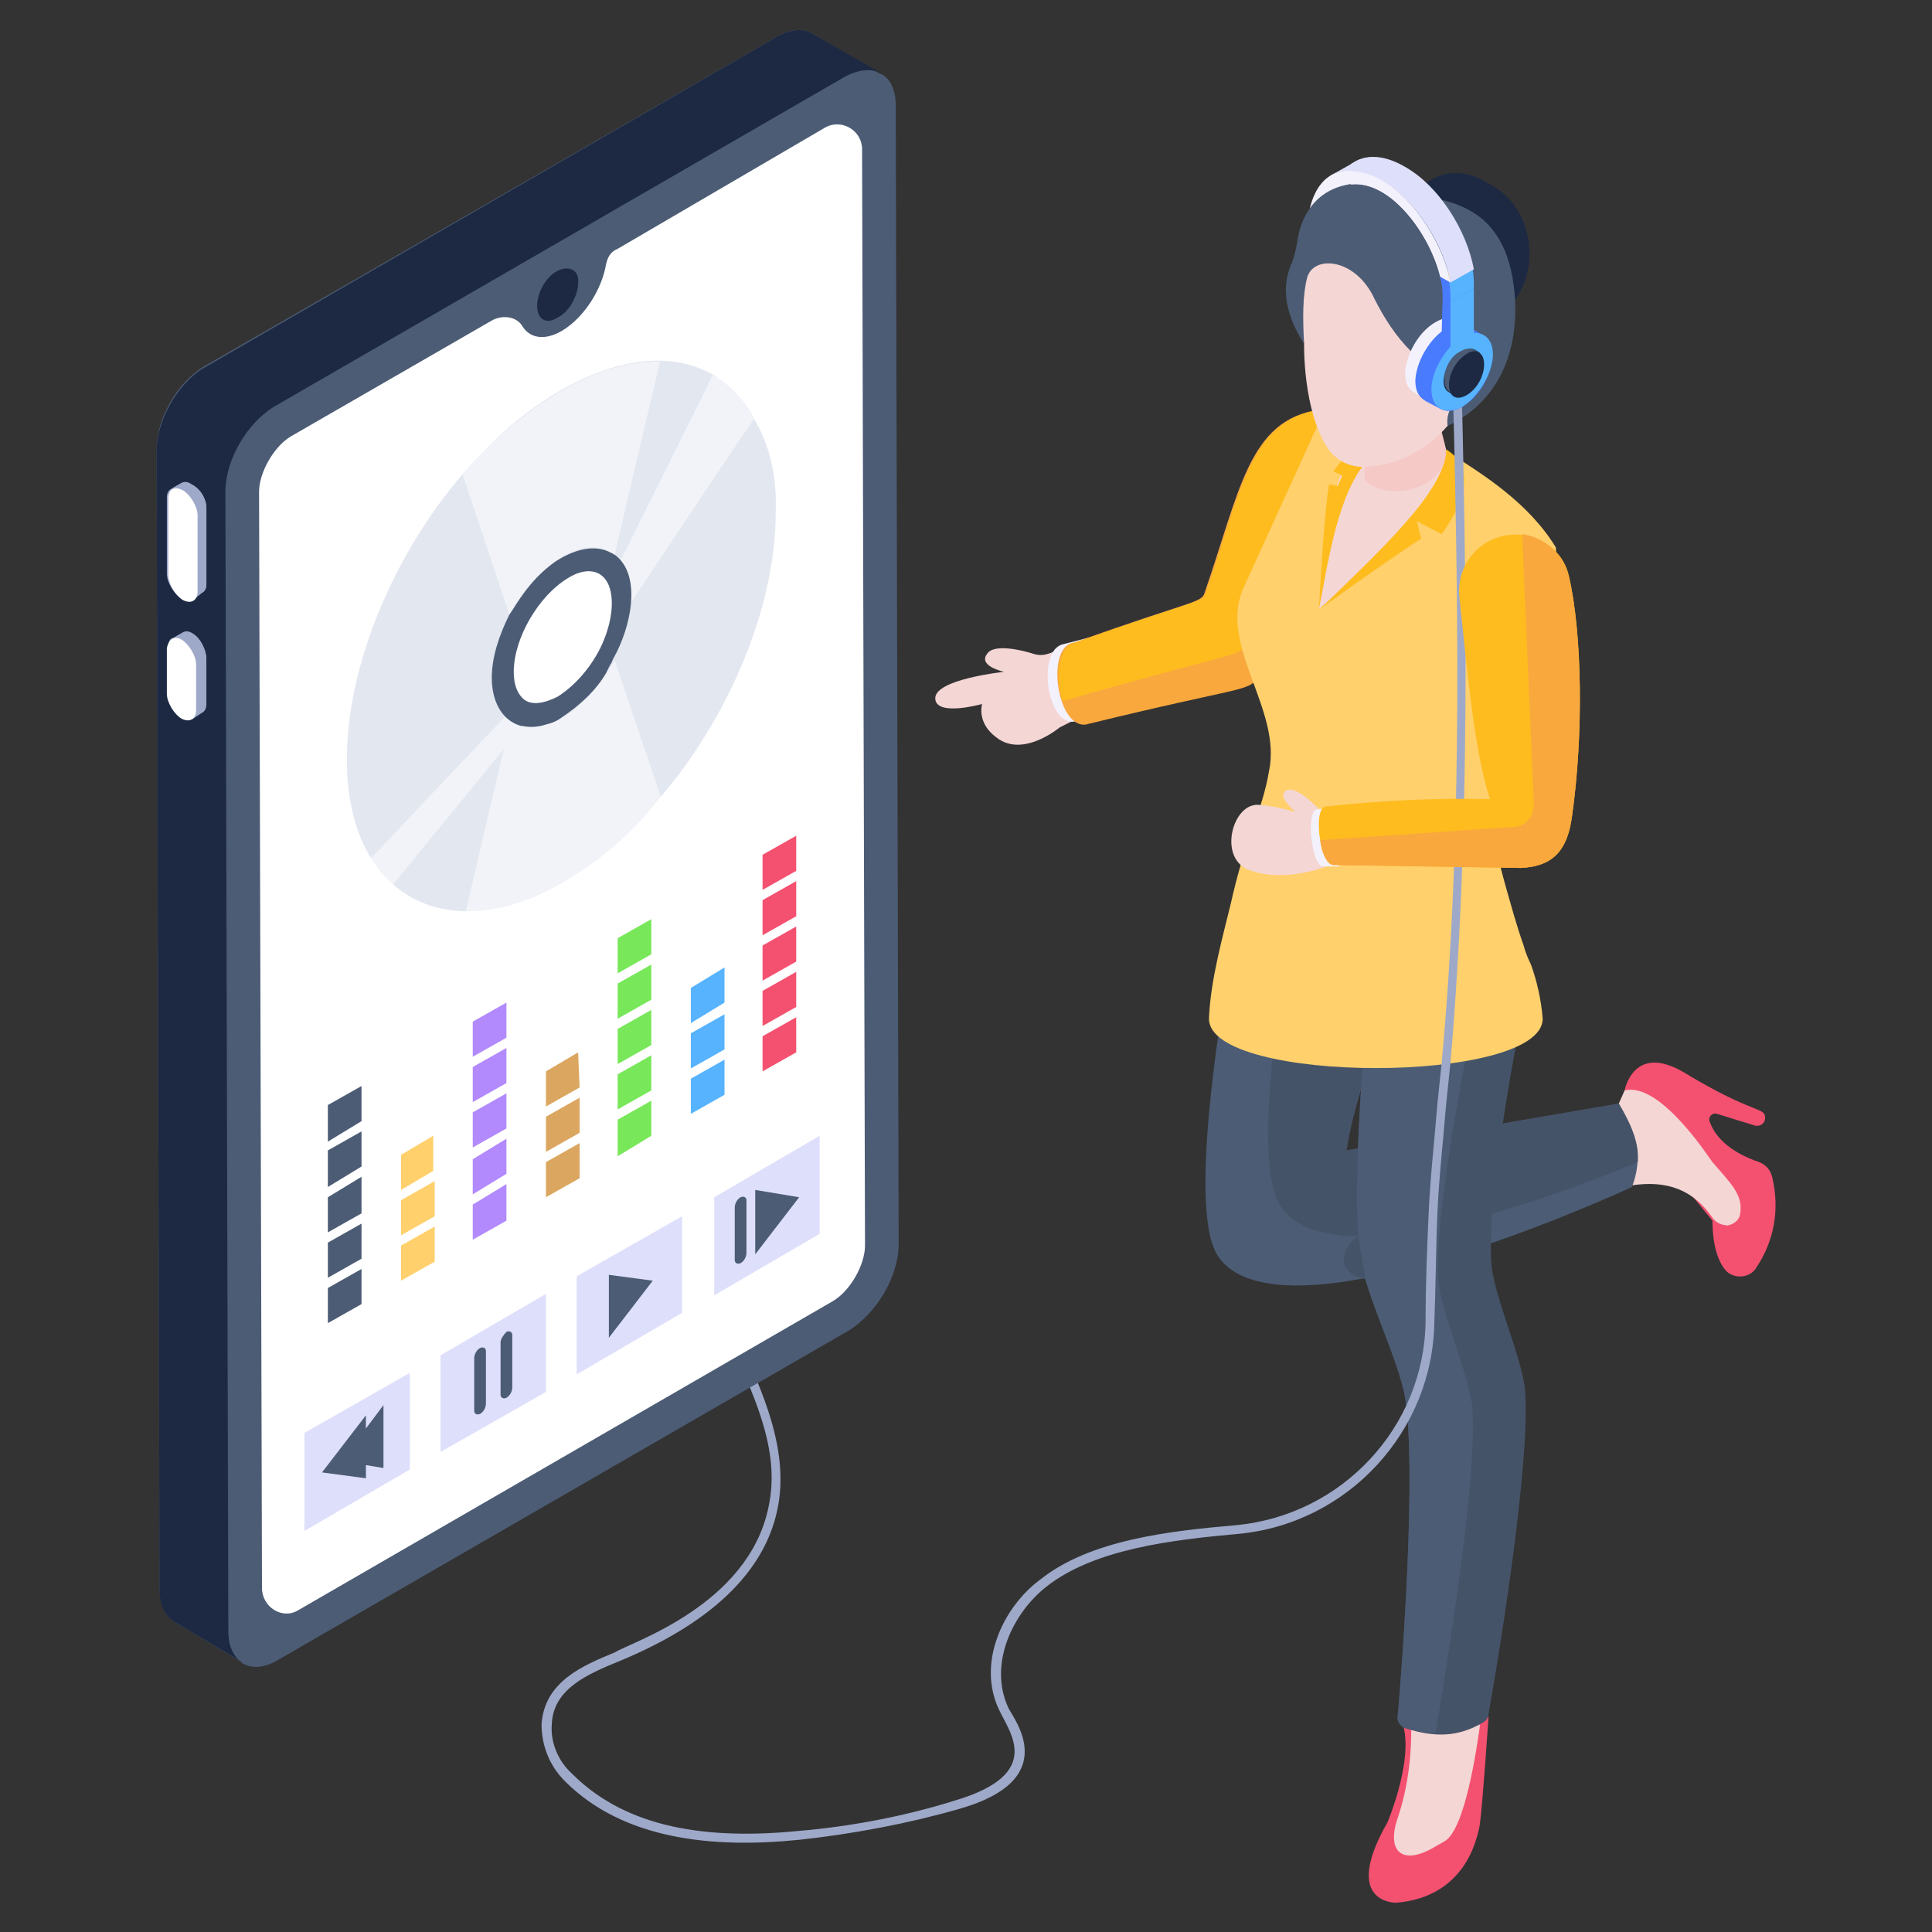 <svg xmlns="http://www.w3.org/2000/svg" enable-background="new 0 0 132 132" viewBox="0 0 132 132"><rect x="0" y="0" width="132" height="132" fill="#333333" stroke="none"/><path fill="#f45170" d="M101.7,117.3c0,0-0.4,6-0.6,7.4c-0.2,1-1,4.9-5.7,5.3c0,0-3.8,0.1-0.6-5.5c0,0,2-4.7,0.9-7.1l1.6-0.8
					c0,0,3.6-0.1,3.7-0.1C100.8,116.6,101.7,117.3,101.7,117.3z"/><path fill="#f4d6d4" d="M101,117.3c0.1,0.2,0.1,0.4,0.1,0.7c-0.2,1.4-1,7-2.4,7.8l-0.7,0.4c-2.2,1.3-3.3,0.3-2.5-2
					c0.7-2.1,1-4.4,0.9-6.9c0-0.7,0.5-1.3,1.2-1.3l1.4-0.2c1-0.1,1.7,0.4,1.9,1.1L101,117.3z"/><path fill="#f45170" d="M111,74.5c0,0,0.6-3.3,4.1-1.2c4.8,2.9,5.5,2.3,5.5,3.1l0,0c0,0.3-0.3,0.6-0.7,0.5l-2.6-0.8
					c-0.3-0.1-0.6,0.2-0.5,0.5c0.4,1.2,1.6,2.2,3.4,2.8c0.5,0.2,0.8,0.6,0.9,1.1c0.5,2.2,0.1,4.3-1.1,6.1c-0.4,0.7-1.4,0.8-2,0.3
					c-0.6-0.6-1-1.8-1-3.5c0,0-4.1-5-4.1-5.1C112.8,78.2,111,74.5,111,74.5z"/><path fill="#f4d6d4" d="M110.6,75.4l0.4-0.9c2.4-0.6,5.7,4.5,6,4.9c1.2,1.4,2.1,2.2,1.9,3.5c-0.1,0.8-1.1,0.9-1,0.8
					c-0.3,0-0.7-0.2-0.9-0.5c-1.3-1.9-3.1-2.6-5.6-2.2L110.6,75.4z"/><path fill="#4c5c75" d="M96.2,65.9c-2,4.8-3.7,9.2-4.2,12.7l18.6-3.2c1.2,2,1.7,3.6,0.9,5.7c0,0-24,11.2-28.3,4.7
					c-1.7-2.6-0.5-12.4,0.8-19.9H96.2z"/><path fill="#455368" d="M96.2,65.9c-2,4.8-3.7,9.2-4.2,12.7l18.6-3.2c0.8,1.4,1.4,2.6,1.3,4c-7,2.9-21.2,7.9-24.4,3
					c-1.5-2.2-0.8-9.7,0.3-16.5H96.2z"/><path fill="#455368" d="M92.9,85.7c-0.5-4.1,0.1-12.8,0.8-19.8h8.3v2.8h2.1c-1.2,6-2.5,14-2.2,17.7c0.2,2.2,2.1,6.4,2.3,8.6
					c0.4,5.1-2,19.4-2.5,22.1c0,0.3-0.2,0.5-0.4,0.6c-1.7,1-3.3,1-5.2,0.4c-0.4-0.1-0.7-0.5-0.6-0.9c0.3-3.3,1.3-16.8,0.5-21.7
					C95.6,92.9,93.2,88.2,92.9,85.7z"/><path fill="#4c5c75" d="M101.4,65.9c-1.4,6.9-3.5,17.5-3.1,21.7c0.2,2.2,2.1,6.4,2.3,8.6c0.4,5.2-2.2,20.1-2.5,22.2
					c-0.6,0-1.2-0.1-2-0.3c-0.4-0.1-0.7-0.5-0.6-0.9c0.3-3.3,1.3-16.8,0.5-21.7c-0.4-2.5-2.8-7.2-3.1-9.8
					c-0.5-4.1,0.1-12.8,0.8-19.8H101.4z"/><path fill="#455368" d="M92.8,84.5c-0.5,0.1-2.2,2.3,0.5,2.9L92.8,84.5z"/><path fill="#f4d6d4" d="M73.5,45l-0.6-0.6l0.4-0.4c-1.4,0.5-1.8,0.9-2.6,0.7c-0.9-0.3-2.7-0.7-3.2-0.1
									c-0.8,0.9,1.1,1.3,1.1,1.3s-4.7,0.5-4.7,1.8c0,1.3,3.2,0.4,3.2,0.4s-0.4,1.3,1,2.3c1.8,1.4,4.3-0.7,4.3-0.7l3.2-1.6L74,44.4
									L73.5,45z"/><path fill="#f3f1fc" d="M75.4,43.3l-2.7,0.7c-1.9,0.3-1.2,5.6,0.7,5.3l2.2-0.5L75.4,43.3z"/><path fill="#f9a83d" d="M92.4,31.4L86,46.2c-0.7,1.1-0.8,0.6-11.8,3.3c-2,0.3-2.8-5.4-0.8-5.6c8.1-2.9,8.7-2.7,8.9-3.4
						c2.4-6.9,3-11.8,7.8-12.5l0.1,0l0.1,0l0.2,0C90.7,28,92.5,31.6,92.4,31.4z"/><path fill="#febc1f" d="M91.2,29l-5.9,14.9c-0.6,1-0.5,0.5-12.7,4c-0.5-1.6-0.3-3.8,0.9-4c8.1-2.9,8.7-2.7,8.9-3.4
						c2.4-6.9,3-11.8,7.8-12.5l0.1,0l0.1,0l0.2,0L91.2,29z"/><path fill="#ffd651" d="M91.6,17.6c0.1-2.9-0.1-3.5,0.2-4.4l-1.6,0.9c-0.3,0.9-0.1,1.5-0.2,3.5H91.6z"/><path fill="#d6b218" d="M90.1,17.7c0-2-0.1-2.6,0.2-3.5l-0.5-0.3c-0.2,0.9-0.1,1.5-0.2,3.8H90.1z"/><path fill="#e9e7fc" d="M90.4,14.3l1.6-0.9c0.2-0.6,0.6-1.1,1.1-1.4C91.8,12.8,90.8,12.8,90.4,14.3z"/><path fill="#f3f1fc" d="M89.5 14.2l.9.1c1.2-3.9 6.8-.6 7.9 4.6l.7.4C97.9 13.1 90.9 8.6 89.5 14.2zM98.1 22c1.2-.7 1.7.1 2.3.3C99 21.5 96.8 24 96.8 26c0 .7.2 1.1.6 1.3l-.8-.5C95.3 26.1 96.3 23 98.1 22z"/><path fill="#5b5e71" d="M98.9,22.4c-1.1,0.7-2.1,2.3-2.1,3.6c0,1.3,0.9,1.8,2.1,1.2c1.1-0.7,2.1-2.3,2.1-3.6
										C101,22.3,100,21.8,98.9,22.4z"/><path fill="#ddb040" d="M100.3,22.3l1,0.6c-0.4-0.2-0.9-0.2-1.5,0.1c-1.8,1-2.8,4.1-1.5,4.9c-0.7-0.5-1.6-0.5-1.6-1.9
									C96.8,23.9,99,21.5,100.3,22.3z"/><path fill="#ffd651" d="M99.9,23c-1.1,0.7-2.1,2.3-2.1,3.6c0,1.3,0.9,1.8,2.1,1.2c1.1-0.7,2.1-2.3,2.1-3.6
										C102,22.9,101,22.4,99.9,23z"/><path fill="#4c5c75" d="M99.8,24c0.3-0.2,0.6-0.2,0.9-0.1l0.4,0.2c-1.1-0.7-2.8,2.3-1.7,2.9c-0.2-0.2-0.7-0.2-0.7-1
									C98.6,25.3,99.1,24.3,99.8,24z"/><path fill="#1d2943" d="M100.2,24.2c-0.7,0.4-1.2,1.3-1.2,2.1c0,0.8,0.5,1.1,1.2,0.7c0.7-0.4,1.2-1.3,1.2-2.1
										C101.4,24.1,100.9,23.8,100.2,24.2z"/><polygon fill="#ffd651" points="99.1 23.7 100.7 22.8 100.7 19.7 99.1 20.6"/><path fill="#ffd651" d="M99.1,20.6l1.6-0.9c0-0.5,0-0.9-0.1-1.4L99,19.2C99.1,19.7,99.1,20.2,99.1,20.6z"/><polygon fill="#d6b218" points="99 19.2 100.6 18.3 100 18 98.4 18.9"/><path fill="#efc348" d="M98.4,18.9c0.3,1.2,0.1,1.7,0.1,4.5l0.5,0.3c0-2.8,0.1-3.3-0.1-4.5L98.4,18.9z"/><path fill="#dedffb" d="M90.9,12c2.8-1.6,7.3,2.9,8.1,7.3l1.6-0.9c-0.5-2.7-2.4-5.6-4.7-7c0,0,0,0,0,0
									c-1.3-0.7-2.5-0.9-3.4-0.3L90.9,12z"/><path fill="#f3f1fc" d="M90.9,12c1.1-0.6,2.4-0.3,3.5,0.3c2.3,1.3,4.2,4.2,4.7,7l-0.7-0.4c-0.9-4.2-5.4-7.9-7.4-5.5V12z"/><g><path fill="#ffd06c" d="M103.2,52.8c-0.6,1.4-1.1,2.8-1,4.2c0,1.1,0.3,2.2,0.6,3.3c0.4,1.4,0.8,2.9,1.3,4.3
								c0.1,0.4,0.3,0.9,0.5,1.3c0.4,1.1,0.7,2.4,0.8,3.7c0,4.5-22.8,4.5-22.8,0c0.1-2.7,1-5.8,1.5-7.9c0.4-1.8,0.9-3.5,1.5-5.2
								c0.5-1.3,0.9-2.6,1.1-3.8c0.9-4.2-3.4-8.5-1.8-12.4l5.7-12.5c3.1,0.4,5.9,1.5,8.2,3c2.5,1.6,5.6,3.5,7.5,6.6l0.4,7.7
								c-0.3,0.9-0.8,1.6-1.2,2.4C104.6,49.2,103.9,51.3,103.2,52.8z"/><path fill="#f4d6d4" d="M90.1,41.6l1.9-1.5l4.7-4.7l2.3-1.9l-0.3-2.6c-1.4-0.9-2.8-1.6-4.4-2.1l-2.3,2.5l-0.9,2.6l-0.7,4.3
										L90.1,41.6z"/><path fill="#febc1f" d="M98.8 30.7c1.8 1.1 1.6 3.1-.3 5.8l-1.7-.9.3 1.2c-2 1.3-4.4 3-6.9 4.8C94.3 37.6 98.8 33.5 98.8 30.7zM91.7 32.5l-.6-.3 1.7-2.2.8 1.3c-2.2 2.1-2.9 7.4-3.5 10.4.2-3.4.4-6.7.7-8.6l.6.1L91.7 32.5z"/><path fill="#f5c9c6" d="M97.8,26.7l1,4c0.1,2.3-3.1,3.6-5.2,2.4c-0.9-0.5,0.3-1.1-1-4.4c-1.1-0.2-1.9-1-2.2-2H97.8z"/><path fill="#1d2943" d="M96.7,13.3c0,0,1.6-2.5,4.6-1c0,0,0.1,0,0.1,0.1c3.3,1.4,3.9,5.7,2.1,8.1l-8.7-5.2L96.7,13.3z"/><path fill="#f4d6d4" d="M102,25.5l-3.1,3.6c-1.5,1.7-3.4,2.7-5.7,2.8c-1,0-1.9-0.4-2.5-1.3c-1.7-2.6-1.6-7.1-1.6-7.1l-0.7-4
							l1.3-2.4l2.9-0.4c0,0,5.2,4.1,5.3,4.1c0.1,0,3.9,1.6,3.9,1.6L102,25.5z"/><path fill="#4c5c75" d="M89.1,23.5c-1.2-1.9-1.6-3.7-0.9-5.4c0.2-0.4,0.3-0.9,0.4-1.4c0.5-3.9,3.7-5,7.4-3.6
							c1.9,0.7,7,0.1,7.5,7.2c0.3,4.6-1.8,7.5-4.6,8.8c0-0.1-0.2-1.1,0.8-1.9c0.7-0.6,1.2-1.4,1.3-2.5c0-0.3-0.2-0.5-0.5-0.4
							c-0.7,0.3-1.5,0.4-2.3,0.4c-0.7,0-1.3-0.2-1.8-0.7c-1-1-1.8-2.2-2.5-3.6c-1.3-2.8-4.2-3-4.6-1.4C89,20.2,89,21.7,89.1,23.5z"/></g><g><path fill="#9ea9c9" d="M38.6,121.7c-1.1-1.1-1.6-2.5-1.6-3.9c0.2-2.9,2.8-4,5-4.9c1.1-0.7,9.1-3.2,10.5-9.9
					c0.8-3.6-0.7-7.1-2.5-11c-0.1-0.2,0-0.3,0.2-0.4c0.2-0.1,0.3,0,0.4,0.2c1.4,3.1,3.4,7.3,2.5,11.4c-0.9,4.2-4.5,7.7-10.8,10.3
					c-2.2,0.9-4.5,1.9-4.6,4.3c-0.1,1.2,0.4,2.5,1.4,3.4c3.3,3.3,8.3,4.6,15.4,3.9c3.6-0.3,7.3-1,10.8-2.1c6-1.8,3.7-4.6,3-6.1
					c-1.6-3.2,0.2-7.1,2.8-9c3.4-2.7,8.8-3.3,13.4-3.7c7.2-0.7,12.8-6.7,12.9-13.9c0-2.5,0.1-4.9,0.2-7.2c0.1-2.5,0.4-5.1,0.6-7.6
					c0.1-1,0.2-1.9,0.3-2.9c1.5-16.2,1.1-32.8,0.7-48.8c0-0.4,0.6-0.4,0.6,0c0.4,16,0.7,32.6-0.7,48.8c-0.1,1-0.2,1.9-0.3,2.9
					c-0.2,2.5-0.5,5-0.6,7.6c-0.1,2.3-0.1,4.7-0.2,7.2c-0.1,7.5-5.9,13.8-13.4,14.5c-4.4,0.4-9.8,1-13.1,3.6c-2.3,1.8-4,5.3-2.6,8.3
					c0.4,0.8,3.7,4.9-3.4,6.9c-3.5,1-7.2,1.7-10.9,2.1C48.7,126.3,42.6,125.7,38.6,121.7z"/></g><g><path fill="#f3f1fc" d="M92.3 11.7v.9c2.7-.3 5.4 3.4 6.1 6.3l.7.4C98.4 15.8 95.3 11.7 92.3 11.7zM98.1 22c1.2-.7 1.7.1 2.3.3C99 21.5 96.8 24 96.8 26c0 .7.2 1.1.6 1.3l-.8-.5C95.3 26.1 96.3 23 98.1 22z"/><path fill="#5b5e71" d="M98.9,22.4c-1.1,0.7-2.1,2.3-2.1,3.6c0,1.3,0.9,1.8,2.1,1.2c1.1-0.7,2.1-2.3,2.1-3.6
										C101,22.3,100,21.8,98.9,22.4z"/><path fill="#497bfe" d="M99.9,27.8c-1.3,0.7-1.7-0.1-2.5-0.5c-1.3-0.7-0.4-3.6,1.2-4.7c0-1.9,0.1-2.6-0.2-3.7l0.5,0.3l1.6-0.9
									c0.2,1.3,0.1,1.8,0.1,4.2l0.7,0.4c0,0-0.1,0-0.1,0C102.7,23.5,101.8,26.7,99.9,27.8z"/><path fill="#497bfe" d="M100.3,22.3l1,0.6c-0.4-0.2-0.9-0.2-1.5,0.1c-1.8,1-2.8,4.1-1.5,4.9c-0.7-0.5-1.6-0.5-1.6-1.9
									C96.8,23.9,99,21.5,100.3,22.3z"/><path fill="#57b3fe" d="M99.9,23c-1.1,0.7-2.1,2.3-2.1,3.6c0,1.3,0.9,1.8,2.1,1.2c1.1-0.7,2.1-2.3,2.1-3.6
										C102,22.9,101,22.4,99.9,23z"/><polygon fill="#57b3fe" points="99.1 23.7 100.7 22.8 100.7 19.7 99.1 20.6"/><path fill="#57b3fe" d="M99.1,20.6l1.6-0.9c0-0.5,0-0.9-0.1-1.4L99,19.2C99.1,19.7,99.1,20.2,99.1,20.6z"/><path fill="#497bfe" d="M98.4,18.9c0.3,1.2,0.1,1.7,0.1,4.5l0.5,0.3c0-2.8,0.1-3.3-0.1-4.5L98.4,18.9z"/><polygon fill="#d6b218" points="99 19.2 100.6 18.3 100 18 98.4 18.9"/><path fill="#dedffb" d="M96,11.4C96,11.4,96,11.4,96,11.4c-2.4-1.4-3.6-0.2-3.7-0.2v0.5c3.1,0.1,6.2,4.2,6.8,7.6l1.6-0.9
									C100.2,15.7,98.3,12.7,96,11.4z"/><path fill="#f3f1fc" d="M92.3,11.7v0.9c2.7-0.3,5.4,3.4,6.1,6.3l0.7,0.4C98.4,15.8,95.3,11.7,92.3,11.7z"/></g><g><path fill="#f4d6d4" d="M88.6,55.6c0.1,0-1.5-1.2-0.7-1.6c0.8-0.4,2.6,1.7,2.6,1.7c0.9,1.1,0.9,2.1,0.1,3.3
						C90.5,59.2,88.5,55.6,88.6,55.6z"/></g><g><path fill="#f4d6d4" d="M86.1,55c1.4,0.1,2.7,0.6,2.8,0.6c0.1,0,1.9,0.1,1.9,0.1c0.9,1.1,0.9,2.1,0.1,3.3c0,0.2-3,1.3-5.4,0.5
				C83.1,58.8,84.2,54.7,86.1,55z"/></g><g><path fill="#f3f1fc" d="M90,55.3c0.8-0.1,1.6-0.2,2.4-0.2l-0.9,4.1l-1.1,0C89.6,59.2,89.2,55.3,90,55.3z"/></g><g><path fill="#febc1f" d="M90.2,57.4c0.1,0.9,0.5,1.7,0.9,1.7l12.8,0.2c2.3-0.1,3.2-1.3,3.5-3.5c0.8-5.6,0.7-12.5-0.2-16.4
				c-0.3-1.5-1.5-2.5-2.9-2.8c-2.5-0.5-4.8,1.5-4.6,4.1c0.5,4.6,1,10.6,2.1,13.9c-3.7-0.1-7.5,0.1-11.2,0.5
				C90.1,55.1,90,56.3,90.2,57.4z"/></g><g><path fill="#f9a83d" d="M90.2,57.4c0.1,0.9,0.5,1.7,0.9,1.7l12.8,0.2c2.3-0.1,3.2-1.3,3.5-3.5c0.8-5.6,0.7-12.5-0.2-16.4
				c-0.4-1.6-1.7-2.7-3.2-2.9l0.8,18.5c0,0.8-0.6,1.5-1.4,1.5L90.2,57.4z"/></g><g><path fill="#4c5c75" d="M61.2,7.2c0-1.1-0.4-1.9-1.1-2.2c0,0,0.1,0,0.1,0.1l-4.7-2.8c-0.6-0.4-1.5-0.3-2.4,0.2L14,25
					c-1.9,1.1-3.3,3.6-3.3,5.7l0.2,77.9c0,1,0.4,1.8,1,2.2l4.5,2.7c0,0,0.1,0,0.1,0.1c0.6,0.4,1.5,0.4,2.5-0.2l39.1-22.6
					c1.8-1.1,3.3-3.6,3.3-5.8L61.2,7.2z M16.2,30.7c0.2-0.4,0.4-0.8,0.7-1.1C16.6,29.9,16.4,30.3,16.2,30.7z M18.7,27.8
					c-0.4,0.2-0.7,0.4-1,0.7C18.1,28.3,18.4,28,18.7,27.8L57.8,5.3L18.7,27.8z"/><path fill="#1d2943" d="M60.2,5c-0.6-0.3-1.4-0.3-2.4,0.2L18.7,27.8c-1.8,1.1-3.3,3.6-3.3,5.8l0.2,77.9c0,1,0.4,1.8,1,2.1
					l-4.7-2.8c-0.6-0.4-1-1.1-1-2.1l-0.2-77.9c0-2.1,1.5-4.7,3.3-5.7L53.1,2.5c0.9-0.5,1.8-0.6,2.4-0.2L60.2,5z"/><path fill="#4c5c75" d="M57.8,5.3c1.8-1.1,3.3-0.2,3.3,1.9l0.2,77.9c0,2.1-1.5,4.7-3.3,5.8L19,113.4c-1.8,1.1-3.3,0.2-3.3-1.9
					l-0.2-77.9c0-2.1,1.5-4.7,3.3-5.8L57.8,5.3z"/><path fill="#fff" d="M59.1,85.1c0,1.3-1,3.1-2.2,3.8L20.4,110c-1.1,0.7-2.5-0.2-2.5-1.5l-0.2-74.9c0-1.3,1-3.1,2.2-3.8
					l13.7-7.9c0.7-0.4,1.7-0.3,2.1,0.4c0.5,0.8,1.5,1,2.7,0.3c1.5-0.9,2.7-2.8,3-4.5c0.1-0.5,0.3-0.9,0.8-1.1l14.2-8.3
					c1.1-0.6,2.5,0.2,2.5,1.5L59.1,85.1z"/><path fill="#1d2943" d="M38.1,18.5c-0.8,0.4-1.4,1.5-1.4,2.4c0,0.9,0.6,1.3,1.4,0.8c0.8-0.4,1.4-1.5,1.4-2.4
					C39.6,18.5,38.9,18.1,38.1,18.5z"/><path fill="#9ea9c9" d="M13.1 49.1c0 0 .1 0 .1-.1C13.2 49.1 13.2 49.1 13.1 49.1L13.1 49.1C13.1 49.2 13.1 49.2 13.1 49.1zM14.1 34.7l0 5.2c0 .3-.1.5-.3.6L13.2 41c0 0 0 0-.1 0-.2.1-.4.1-.7-.1-.5-.3-1-1.1-1-1.7l0-5.2c0-.3.1-.5.3-.6 0 0 0 0 0 0l.7-.4c.2-.1.4-.1.7.1C13.7 33.4 14.1 34.1 14.1 34.7z"/><path fill="#9ea9c9" d="M14.1,45v3.1c0,0.3-0.1,0.5-0.3,0.6l-0.6,0.4c0,0,0,0,0.1-0.1c0,0-0.1,0.1-0.1,0.1c0,0,0,0,0,0
							c-0.2,0.1-0.4,0.1-0.7-0.1c-0.5-0.3-1-1.1-1-1.7l0-3.1c0-0.3,0.1-0.6,0.3-0.6c0,0,0,0,0,0l0.7-0.4c0.2-0.1,0.4-0.1,0.7,0.1
							C13.7,43.6,14.1,44.4,14.1,45z"/><path fill="#9ea9c9" d="M13.1 49.1c0 0 .1 0 .1-.1C13.2 49.1 13.2 49.1 13.1 49.1 13.2 49.1 13.1 49.1 13.1 49.1zM14.1 34.7l0 5.2c0 .3-.1.5-.3.6L13.1 41c.2-.1.3-.3.3-.6l0-5.2c0-.6-.4-1.4-1-1.7-.3-.2-.5-.2-.7-.1l.7-.4c.2-.1.4-.1.7.1C13.7 33.4 14.1 34.1 14.1 34.7z"/><path fill="#fff" d="M12.5,33.5c0.5,0.3,1,1.1,1,1.7l0,5.2c0,0.6-0.4,0.9-1,0.6c-0.5-0.3-1-1.1-1-1.7l0-5.2
						C11.5,33.4,11.9,33.2,12.5,33.5z"/><path fill="#9ea9c9" d="M13.1,43.3c0.5,0.3,1,1.1,1,1.7L13.1,43.3z"/><path fill="#fff" d="M12.4,43.7c0.5,0.3,1,1.1,1,1.7l0,3.1c0,0.6-0.4,0.9-1,0.6c-0.5-0.3-1-1.1-1-1.7l0-3.1
						C11.5,43.7,11.9,43.4,12.4,43.7z"/><line x1="14" x2="53.1" y1="25" y2="2.5" fill="#1d2943"/><polygon fill="#f45170" points="54.4 57.1 54.4 59.5 52.1 60.8 52.1 58.4"/><polygon fill="#f45170" points="54.4 63.3 54.4 65.7 52.1 67 52.1 64.6"/><polygon fill="#f45170" points="54.4 66.4 54.4 68.8 52.1 70.1 52.1 67.7"/><polygon fill="#f45170" points="54.4 69.5 54.4 71.9 52.1 73.2 52.1 70.8"/><polygon fill="#f45170" points="54.4 60.2 54.4 62.6 52.1 63.9 52.1 61.5"/><polygon fill="#57b3fe" points="49.5 69.3 49.5 71.7 47.2 73 47.2 70.6"/><polygon fill="#57b3fe" points="49.5 72.4 49.5 74.8 47.2 76.1 47.2 73.7"/><polygon fill="#57b3fe" points="49.5 66.1 49.5 68.5 47.2 69.9 47.2 67.5"/><polygon fill="#78e75a" points="44.5 72.1 44.5 74.5 42.2 75.8 42.2 73.4"/><polygon fill="#78e75a" points="44.5 75.2 44.5 77.6 42.2 79 42.2 76.5"/><polygon fill="#78e75a" points="44.5 69 44.5 71.4 42.2 72.7 42.2 70.3"/><polygon fill="#78e75a" points="44.5 65.9 44.5 68.3 42.2 69.6 42.2 67.2"/><polygon fill="#78e75a" points="44.5 62.8 44.5 65.2 42.2 66.5 42.2 64.1"/><polygon fill="#dba660" points="39.5 71.9 39.6 74.3 37.3 75.6 37.3 73.2"/><polygon fill="#dba660" points="39.6 75 39.6 77.4 37.3 78.7 37.3 76.3"/><polygon fill="#dba660" points="39.6 78.1 39.6 80.5 37.3 81.8 37.3 79.4"/><polygon fill="#b28afd" points="34.6 71.6 34.6 74 32.3 75.3 32.3 72.9"/><polygon fill="#b28afd" points="34.6 68.5 34.6 70.9 32.3 72.2 32.3 69.8"/><polygon fill="#b28afd" points="34.6 74.7 34.6 77.1 32.3 78.4 32.3 76"/><polygon fill="#b28afd" points="34.6 77.8 34.6 80.2 32.3 81.6 32.3 79.2"/><polygon fill="#b28afd" points="34.6 80.9 34.6 83.4 32.3 84.7 32.3 82.3"/><polygon fill="#ffd06c" points="29.7 80.7 29.7 83.1 27.4 84.4 27.4 82"/><polygon fill="#ffd06c" points="29.7 83.8 29.7 86.2 27.4 87.5 27.4 85.1"/><polygon fill="#ffd06c" points="29.6 77.6 29.6 80 27.4 81.3 27.4 78.9"/><polygon fill="#4c5c75" points="24.7 77.3 24.7 79.7 22.4 81.1 22.4 78.6"/><polygon fill="#4c5c75" points="24.7 74.2 24.7 76.6 22.4 78 22.4 75.5"/><polygon fill="#4c5c75" points="24.7 83.6 24.7 86 22.4 87.3 22.4 84.9"/><polygon fill="#4c5c75" points="24.7 86.7 24.7 89.1 22.4 90.4 22.4 88"/><polygon fill="#4c5c75" points="24.7 80.4 24.7 82.9 22.4 84.2 22.4 81.8"/><g><path fill="#e3e7f0" d="M51.5,28.6c0-0.1-0.1-0.2-0.1-0.3c-0.2-0.4-1.3-1.9-2.4-2.5c0,0-0.2-0.2-0.3-0.2
											c-4.9-2.8-11.6,1-15.5,5.1c0,0-0.1,0.1-0.1,0.1c-0.5,0.5-1,1-1.5,1.6c-4.7,5.5-7.9,13-7.9,19.5c0,10.1,7.9,13.2,16,7.6
											c1.6-1,3.6-2.7,5.4-5c4.7-5.5,7.9-13,7.9-19.5C53.1,32.4,52.5,30.2,51.5,28.6z M38.1,47.6c-0.8,0.4-1.8,0.7-2.4,0.1
											c-0.4-0.4-0.6-1-0.6-1.8c0-2.3,1.7-5.2,3.7-6.4c1.1-0.7,2.3-0.7,2.8,0.5c0.5,1.3,0,3.2-0.7,4.5
											C40.2,45.8,39.2,46.9,38.1,47.6z"/><path fill="#fff" d="M51.6,28.5c0.3-0.5-4.4,6.5-10.7,16c0,0,0,0,0-0.1c0.7-1.3,1.2-3.2,0.7-4.5
													c9.8-19.7,6.4-12.9,7.2-14.4v0c0.1,0,0.3,0.2,0.3,0.2c1.1,0.6,2.2,2.1,2.4,2.5C51.5,28.4,51.5,28.5,51.6,28.5z" opacity=".5"/><g opacity=".5"><path fill="#fff" d="M45.1 24.7C45 25.1 42 37.8 42 37.9c-.1-.1-.3-.2-.5-.3-2.4-1-5.4 1.9-6.7 4.4l-3.2-9.6C34.9 28.6 40.1 24.6 45.1 24.7zM37 48l-1.3 1.6v0c-14 17.2 2.6-3.2-8.9 10.9-.4-.4-1-.9-1.5-1.8 4.6-4.9 10.5-11.1 10.4-11C36 48 36.5 48.1 37 48z"/><path fill="#fff" d="M42,45.1l3.2,9.5c-3.3,3.9-8.4,7.9-13.4,7.8c0-0.1,3.1-13.3,3.1-13.2c0.9,0.6,2.2,0.6,3.6-0.2
													C39.8,48.2,41.1,46.7,42,45.1z"/></g><path fill="#4c5c75" d="M42,37.9C42,37.9,42,37.9,42,37.9c-0.1,0-0.1-0.1-0.2-0.1c-1.2-0.7-2.7-0.2-3.9,0.6
													c-1.8,1.3-2.6,2.9-3.1,3.6v0c-0.7,1.4-1.2,2.9-1.2,4.3c0,1.5,0.6,2.9,2,3.3c0,0,0,0,0.1,0c0.4,0.1,1,0.1,1.6-0.1
													c0,0,0,0,0,0c0.4-0.1,0.7-0.2,1.1-0.5c1.2-0.8,2.3-1.8,3-3c0.1-0.2,0.2-0.4,0.3-0.6c0.1-0.1,0.1-0.2,0.2-0.4
													c0,0,0,0,0,0C43.1,42.9,43.9,39.3,42,37.9z M38.1,47.6c-0.8,0.4-1.8,0.7-2.4,0.1c-0.4-0.4-0.6-1-0.6-1.8
													c0-2.3,1.7-5.2,3.7-6.4c1.1-0.7,2.3-0.7,2.8,0.5c0.5,1.3,0,3.2-0.7,4.5C40.2,45.8,39.2,46.9,38.1,47.6z"/><polygon fill="#dedffb" points="46.6 83.1 46.6 89.7 39.4 93.9 39.4 87.2"/><polygon fill="#dedffb" points="28 93.8 28 100.4 20.8 104.6 20.8 97.9"/><polygon fill="#dedffb" points="37.3 88.4 37.3 95.1 30.1 99.2 30.1 92.6"/><polygon fill="#dedffb" points="56 84.3 48.8 88.5 48.8 81.8 56 77.6"/><polygon fill="#4c5c75" points="26.2 96 26.2 100.3 25 100.1 25 101 22 100.6 25 96.7 25 97.6"/><polygon fill="#4c5c75" points="41.6 87.1 44.6 87.5 41.6 91.4"/><polygon fill="#4c5c75" points="51.6 81.3 54.6 81.8 51.6 85.7"/><path fill="#4c5c75" d="M50.6 81.8c.2-.1.4 0 .4.2l0 3.6c0 .3-.2.6-.4.7-.2.1-.4 0-.4-.2l0-3.6C50.2 82.2 50.4 81.9 50.6 81.8zM32.8 92.1c.2-.1.4 0 .4.2l0 3.6c0 .3-.2.6-.4.7-.2.1-.4 0-.4-.2l0-3.6C32.4 92.5 32.6 92.2 32.8 92.1zM34.6 91c.2-.1.4 0 .4.2l0 3.6c0 .3-.2.6-.4.7-.2.1-.4 0-.4-.2l0-3.6C34.2 91.5 34.4 91.2 34.6 91z"/></g></g><g><path fill="#1d2943" d="M100.2,26.9c-0.4,0.2-0.7,0.2-0.9,0c0,0,0,0,0,0.1L99,26.8c-0.8-0.4-0.2-2.3,0.9-2.8c0.7-0.4,1,0,1.2,0.1
						C101.2,24.2,101.3,26.3,100.2,26.9z"/></g><g><path fill="#4c5c75" d="M99.8,24c0.3-0.2,0.6-0.2,0.9-0.1l0.4,0.2c-1.1-0.7-2.8,2.3-1.7,2.9c-0.2-0.2-0.7-0.2-0.7-1
					C98.6,25.3,99.1,24.3,99.8,24z"/><path fill="#1d2943" d="M100.2,24.2c-0.7,0.4-1.2,1.3-1.2,2.1c0,0.8,0.5,1.1,1.2,0.7c0.7-0.4,1.2-1.3,1.2-2.1
						C101.4,24.1,100.9,23.8,100.2,24.2z"/></g></svg>